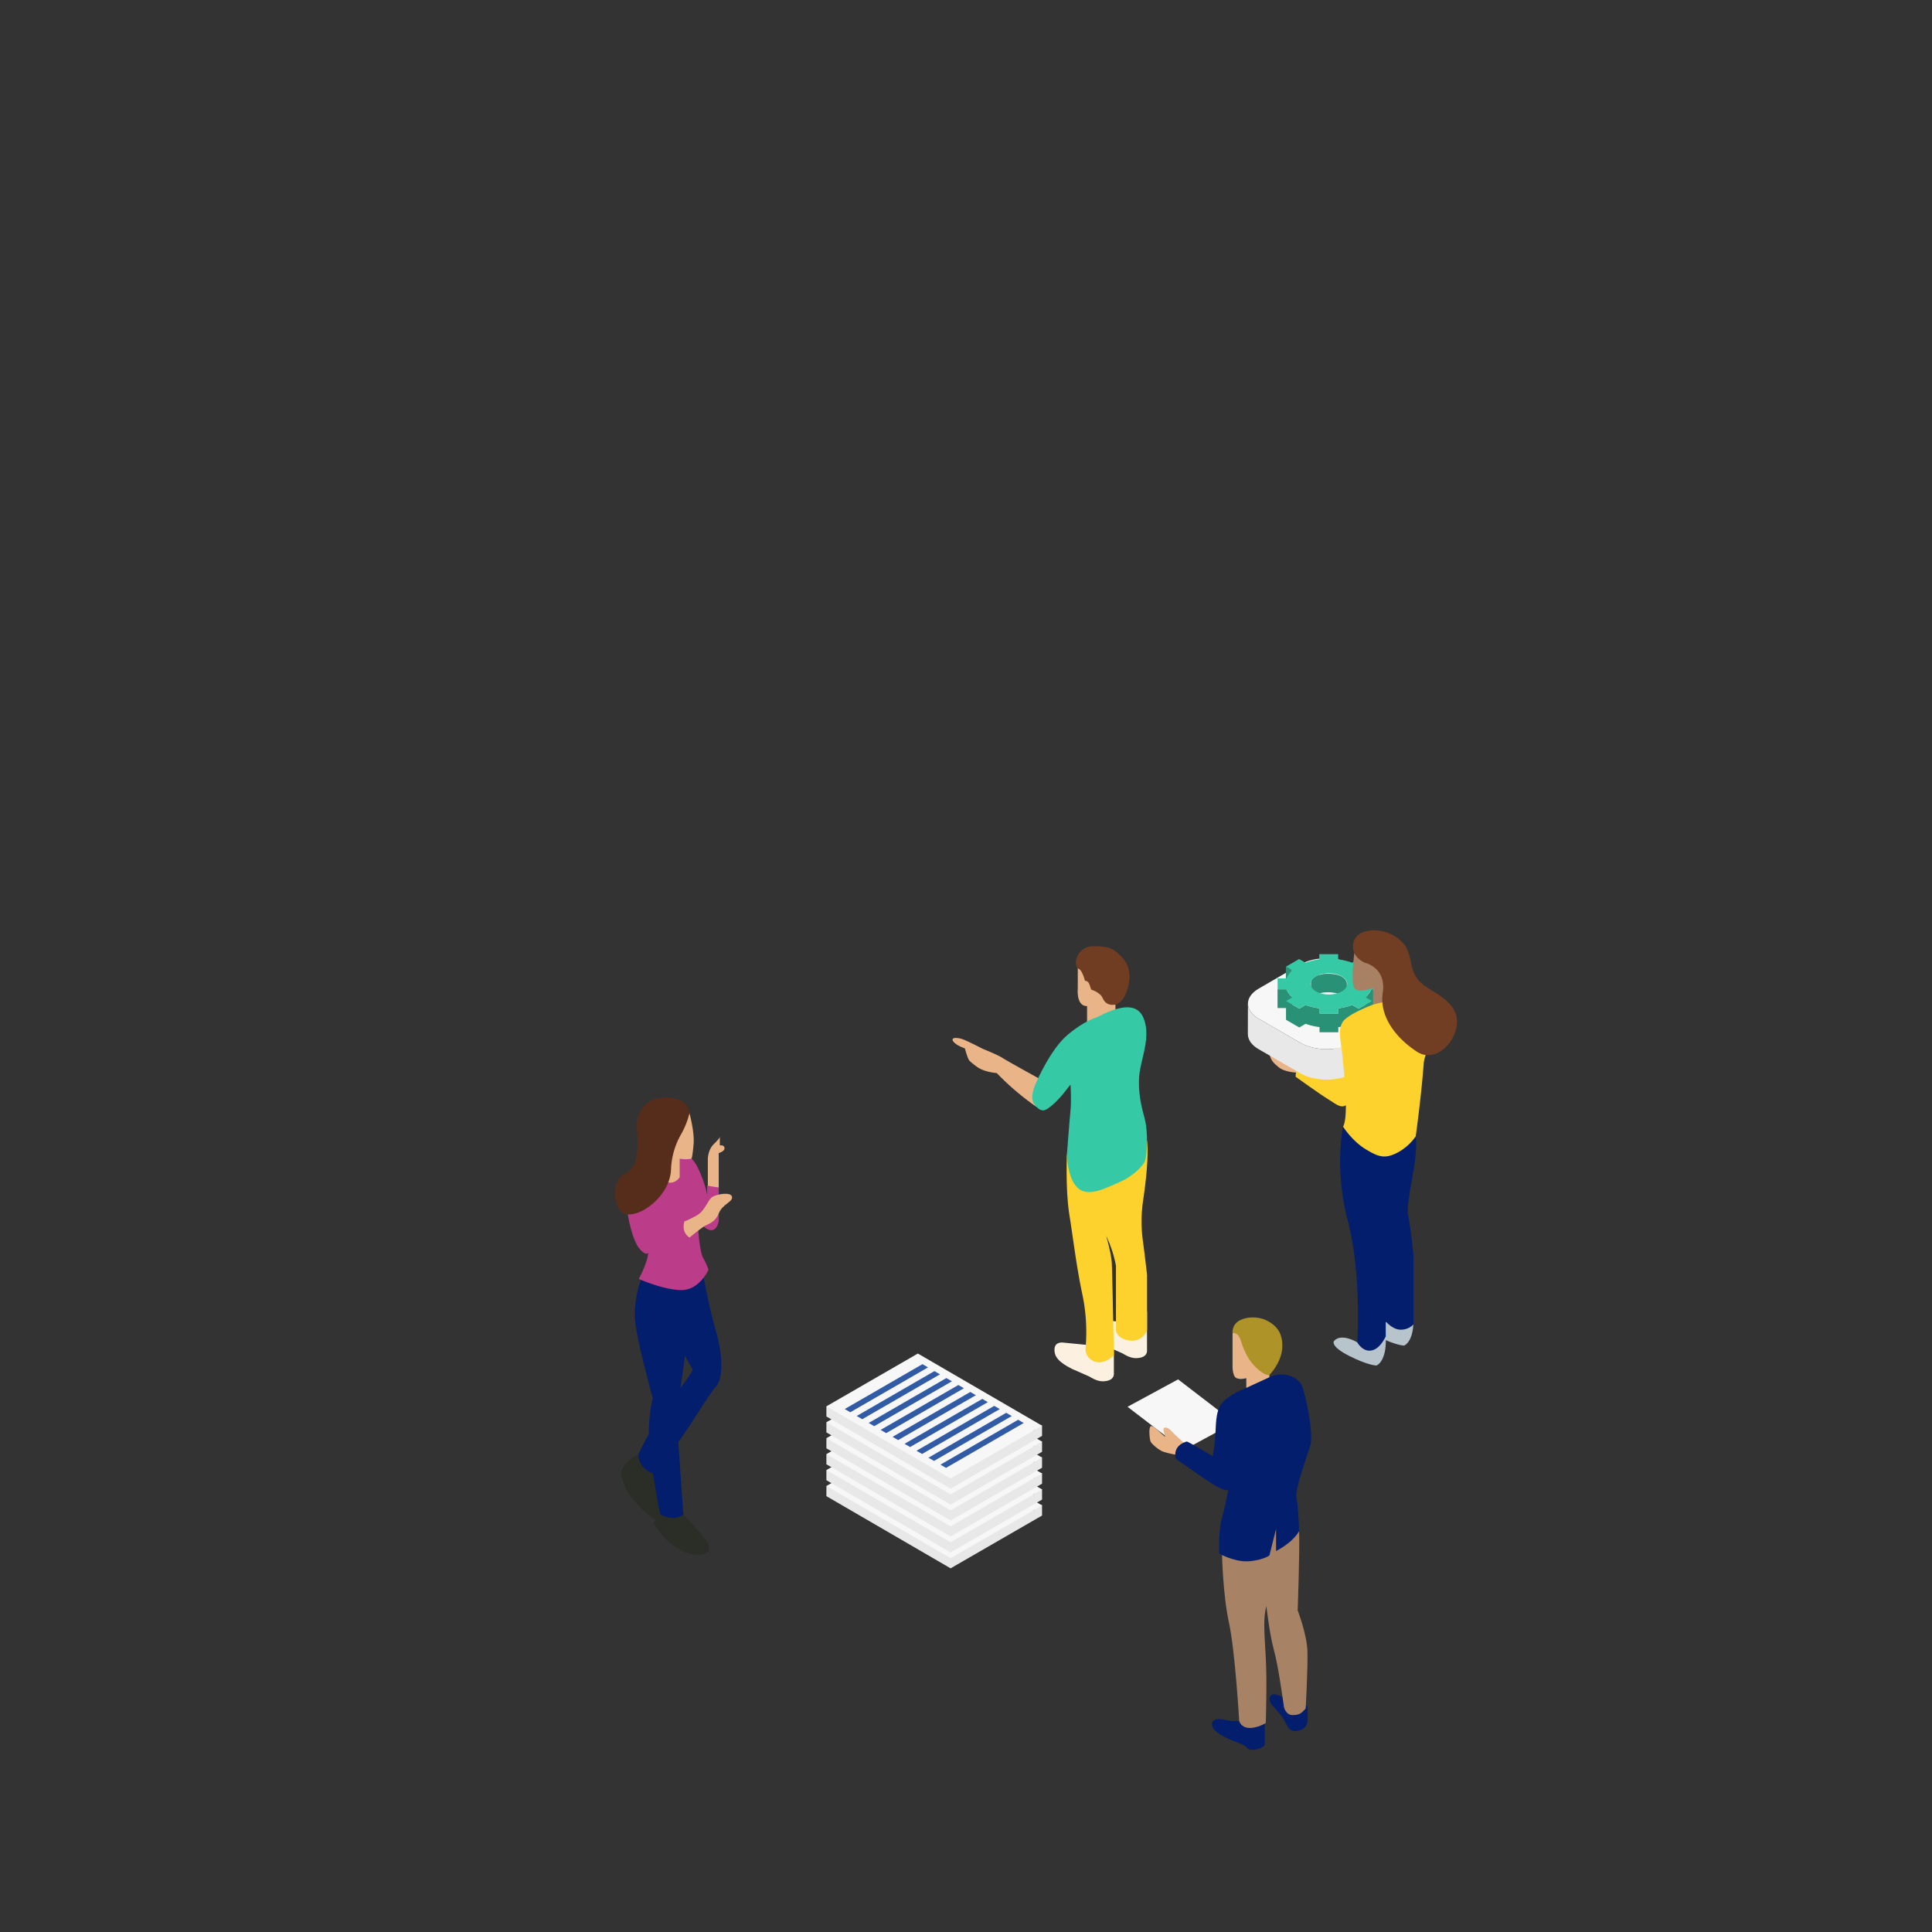 <svg id="Layer_1" data-name="Layer 1" xmlns="http://www.w3.org/2000/svg" viewBox="0 0 1400 1400"><rect x="0" y="0" width="1400" height="1400" fill="#333333" stroke="none"/><defs><style>.cls-1{fill:#e9b488;}.cls-2{fill:#fcf1e0;}.cls-3{fill:#fed22c;}.cls-4{fill:#713d22;}.cls-5{fill:#36c9a5;}.cls-6{fill:#2b2d27;}.cls-7{fill:#031e6c;}.cls-8{fill:#bb3c88;}.cls-9{fill:#562d1b;}.cls-10{isolation:isolate;}.cls-11{fill:#f7f7f7;}.cls-12{fill:#e8e8e8;}.cls-13{fill:#b8c4cb;}.cls-14{fill:#2cc4a7;}.cls-15{fill:#299176;}.cls-16{fill:#a88063;}.cls-17{fill:#713d23;}.cls-18{fill:#a78264;}.cls-19{fill:#ad9328;}.cls-20{fill:#a9d6ff;}.cls-21{fill:#325ba5;}</style></defs><title>people</title><path class="cls-1" d="M751.1,802.11a189.54,189.54,0,0,1-28.82-24.54s-9.08-.55-14.58-4.68-5.5-4.4-6.32-6.33-2.2-6.87-2.2-6.87-6.6-2.2-8.53-5.23,3.58-2.75,7.7-1.1S712.1,760,712.1,760s11,4.4,14.31,6.6,31.35,17.61,31.35,17.61Z"/><path class="cls-2" d="M789.61,974.77s-12-1.13-19.11-1.88c0,0-6-1-6.36,4.56s3,9.66,12.73,14.52l12.74,5.61s4.82,3.36,9.31,3.36,7.85-1.49,8.23-4.86v-28.8Z"/><path class="cls-2" d="M813.64,958s-12-1.14-19.11-1.88c0,0-6-1-6.35,4.55s3,9.66,12.73,14.52l12.73,5.61s4.83,3.36,9.32,3.36,7.85-1.49,8.22-4.86V950.46Z"/><path class="cls-3" d="M776.85,837.52l-3.74-.74S772,862.21,775,880.9s4.87,35.91,9.35,57.22a132.24,132.24,0,0,1,2.25,39.27,9.53,9.53,0,0,0,7.1,9.35c7.48,2.24,13.47-4.86,13.47-4.86s-1.13-58.72-1.5-66.2-4.11-20.19-4.11-20.19a87.92,87.92,0,0,1,7.1,21.69V964.3s.75,6,10.1,7.11,12.44-7.48,12.44-7.48v-40s-1.41-12.78-3-24.53a105,105,0,0,1,.13-29.47c2-13.32,4.13-32.33,2.88-43.23C829.21,826.3,776.85,837.52,776.85,837.52Z"/><path class="cls-1" d="M781,701.77V716s-1.5,13.09,6.73,13.09v11.22h20.57V728l-17.58-29.17-9.83-2.62Z"/><path class="cls-4" d="M781,701.77s1.12,0,2.61,2.25a27.62,27.62,0,0,1,2.62,6.73s2.25-.38,3.37,3l1.12,3.36s6.36,1.87,8.23,6,4.86,5.61,9.35,4.86c0,0,4.48-.75,7.48-7.85s4.86-17.58-1.87-25.43-10.85-9-21.69-9S777.24,697.37,781,701.77Z"/><path class="cls-5" d="M794.56,737.3s-8.73,2.24-21.07,12.71-22.44,34-22.44,34-4.86,9.35-2.24,15c0,0,3,5.61,7.1,5.61s12.82-9.72,15.39-13.08,4.43-5.61,4.43-5.61.75,11.21,0,18.69-2.62,32.17-2.62,32.17.16,16.82,7.75,23.93,19.93.37,29.65-3.74,16.46-10.84,18.7-14.58,3-22.44,0-32.91-5.24-23.19-3-34.78,7.48-25.43,2.24-37.4S808.82,729.85,794.56,737.3Z"/><path class="cls-1" d="M523.06,830l-1.45-.08v-6.14s0,1.08-4.33,5.24-4.35,10.83-4.35,10.83v23l7.89-1.63V835.55s3.37-.87,4.07-2.8l0-.06A2,2,0,0,0,523.06,830Z"/><path class="cls-6" d="M462.61,1054s-9.09,3.7-12.45,11.77c0,0-.73,10.43,9.9,22.21s15,14.92,18.86,12-1.85-24.42-1.85-24.42l-3-10.77Z"/><path class="cls-6" d="M492.66,1096l2.58,1.34s11.11,12.12,14.47,16.15,4.71,6.4,3.7,10.44c0,0-3,5-15.62,1.34s-23.41-19.85-23.41-19.85-2-3.7,4-8.08Z"/><path class="cls-7" d="M509,920.7s4,23.89,9.76,43.74,4.71,35.67,0,40.38-23.56,36.68-29.61,43.07-13.8,20.53-13.8,20.53-12.11-2-12.78-14.47c0,0,11.75-25.41,24.72-41S502,992.37,502,992.37s-17.28-27.72-19.85-43.74,5.21-24.23,5.21-24.23Z"/><path class="cls-7" d="M464.49,927.42s-6.26,15.49-3.9,32.65S473,1013,473,1013a116.73,116.73,0,0,0-2.36,35.92c1.95,18.69,7.74,48.45,7.74,48.45s9.76,5.72,16.82,0c0,0-4.71-65.95-5-73.69a43.28,43.28,0,0,1,2.46-15.14s6.29-39.7,4.94-45.76-8.41-42.06-8.41-42.06Z"/><path class="cls-8" d="M490.2,837.69s7.48-1.45,11,1.92,6.52,10.55,8.88,17.38,2.36,9.53,2.36,9.53v-7.4s5,1,8.41,1.35v24.22s-1,7.07-5.72,6.73-9.59-7.4-9.59-7.4.84,21.54,3.87,27.26a64.42,64.42,0,0,1,4,8.75s-6.39,14.8-19.51,14.8-31-8.08-31-8.08,6.26-11.44,6.83-18.84c0,0-1.78,2.69-6.83-3.7s-10.57-29.73-8.75-42.73c0,0,1.34-7.59,17.5-16.49C471.69,845,490.08,846.76,490.2,837.69Z"/><path class="cls-1" d="M499.62,896.79s7-5.77,10.27-7.94,8-2.54,10.93-9.58,10.19-8.13,9.65-11.93-10.84-2.16-14.27,0-5.06,10-11.57,13.59-8.67,4.12-8.67,4.12S493.16,892.45,499.62,896.79Z"/><path class="cls-1" d="M499.62,806.63s3.7,13.46,3,22.21-1.48,10.77-1.48,10.77a20.87,20.87,0,0,1-8.62,0v13.45s-3,5.05-8.75,3.71S471.69,845,471.69,845a15.63,15.63,0,0,0,5.05-13.18s-5.39,1.07-6.73-6,3.36-7.74,7.4-2.69C477.41,823.12,495.58,817.06,499.62,806.63Z"/><path class="cls-9" d="M499.57,806.84l.05-.21a10.94,10.94,0,0,0-6.73-9.42c-6.73-3-21.2-3.37-27.59,6s-2.69,17.39-3.37,28.55-3,15.87-10.77,19.91-7.73,26.92,3.37,28.26,31.14-14.13,31.72-32.64a55.29,55.29,0,0,1,7.21-25.22A59.42,59.42,0,0,0,499.57,806.84Z"/><path class="cls-1" d="M987.66,759s-8.23-.33-12.45-3.73-6.12-5.49-6.9-10.23,1.45-7.39,3.12-7.81,6,6.87,7.73,7.27-1.31-3.61.91-5.09,7.8,7.93,16.57,13.74S987.66,759,987.66,759Z"/><path class="cls-1" d="M939.21,777.24s-8.24-.34-12.46-3.74-6.12-5.49-6.9-10.23,1.45-7.39,3.12-7.8,6,6.86,7.73,7.26-1.31-3.61.91-5.09,7.8,7.93,16.57,13.75S939.21,777.24,939.21,777.24Z"/><path class="cls-3" d="M972.69,741s-3.28,8.41-5.21,22.87l-1.93,14.46-16.69-9.66s-10.3,2.47-10,11.58c0,0,18.09,13,24.06,16.6s9.72,7.79,14.81,2,9.34-25.1,9.22-27.46S972.69,741,972.69,741Z"/><g class="cls-10"><path class="cls-11" d="M1010.21,716.42c10.45,6,10.5,15.8.12,21.84L980.2,755.77c-10.38,6-27.25,6-37.7,0l-30.33-17.51c-10.44-6-10.5-15.81-.12-21.84l30.13-17.51c10.38-6,27.26-6,37.7,0Z"/><path class="cls-12" d="M1010.33,738.26,980.2,755.77c-10.38,6-27.25,6-37.7,0l-30.33-17.51c-5.25-3-7.88-7-7.87-11l-.06,22.06c0,4,2.61,8,7.87,11l30.33,17.51c10.44,6,27.32,6,37.7,0l30.13-17.51c5.16-3,7.74-6.92,7.75-10.85l.06-22.06C1018.07,731.34,1015.49,735.26,1010.33,738.26Z"/></g><path class="cls-13" d="M988.43,971.65l-4.88,1.08s-11.4-7.05-16.82-1.08c0,0-3.44,3.58,10.85,10.85,13.85,7,19.85,7,19.85,7s7.65-2.63,6.74-21.16h-11.4Z"/><polygon class="cls-14" points="993.96 700.51 989.38 703.17 989.34 716.78 993.92 714.12 993.96 700.51"/><polygon class="cls-15" points="936.41 703.17 931.8 700.51 931.76 714.12 936.37 716.78 936.41 703.17"/><path class="cls-15" d="M949.66,726.08a1.1,1.1,0,0,1,0-.18l0-.2c0-.05,0-.11,0-.17a1.05,1.05,0,0,1,0-.19,1.21,1.21,0,0,1,.05-.18l.06-.19a.87.87,0,0,1,.07-.17,1.19,1.19,0,0,1,.08-.2.89.89,0,0,1,.08-.17l.1-.2.09-.16.15-.24.09-.14.19-.26.08-.11c.11-.13.22-.27.34-.4a.94.94,0,0,0,.1-.1l.3-.3.15-.14.19-.16.18-.15.21-.17.2-.15.22-.15.21-.15.25-.15.3-.19.61-.33.18-.09.5-.23.16-.08.67-.27.11,0,.58-.2.24-.08.32-.1.28-.08.33-.08.28-.07.34-.08.28-.06.35-.07.26,0q.38-.08.75-.12l.11,0,.66-.08.26,0,.42,0h.27l.45,0h1.56c.42,0,.85,0,1.27.07h0c.42,0,.85.08,1.27.14l.11,0,.53.08.23,0,.41.08.21.05.45.1.24.06.41.11.22.06.63.2.11,0,.7.26.15.06.88.38.08,0,.88.46c2.61,1.51,3.92,3.5,3.91,5.48l0-13.61c0-2-1.3-4-3.92-5.48-.28-.16-.57-.31-.87-.46l-.08,0c-.29-.14-.58-.26-.88-.38l-.08,0-.07,0-.7-.26-.11,0-.63-.2-.1,0-.12,0-.41-.11-.24-.06-.45-.1-.17,0h0l-.41-.08-.23,0-.53-.08-.1,0h0c-.42-.06-.85-.11-1.28-.14h0c-.42,0-.84-.06-1.26-.07h-1.56l-.45,0h-.27l-.43,0h-.25l-.66.08-.11,0q-.37,0-.75.12H959l-.19,0-.35.06-.28.07-.34.07-.28.07-.33.09-.28.08-.32.1-.14,0-.1,0-.32.11,0-11.19,0-3.76L956,705v1.34l-.24.09-.12,0-.66.27-.17.08-.49.23-.18.09-.61.33-.16.1-.15.09-.24.15-.21.15-.22.15-.2.15-.21.16-.18.16-.19.16-.08.07a.46.46,0,0,0-.07.07l-.3.3-.1.1c-.12.13-.23.27-.34.4l0,0-.06.09-.19.26-.1.14-.14.24,0,.06s0,.07-.05.1a1.24,1.24,0,0,0-.1.2,1.19,1.19,0,0,0-.08.16l-.09.21,0,.09,0,.08-.06.19-.06.17c0,.07,0,.13,0,.2l0,.1s0,.05,0,.07l0,.2a1.1,1.1,0,0,0,0,.18c0,.06,0,.13,0,.2a.37.37,0,0,1,0,.11v.12l0,13.61c0-.08,0-.15,0-.23S949.65,726.14,949.66,726.08Z"/><path class="cls-15" d="M993.63,716.88c-.09.23-.19.46-.29.69l-.05.11c-.1.22-.21.44-.32.66a.75.75,0,0,0-.07.12c-.12.23-.25.45-.39.68v0c-.14.21-.28.43-.43.64l-.1.14c-.15.21-.3.42-.47.63l-.12.14-.43.51c-.05.07-.11.13-.17.2s-.31.34-.48.5l-.12.14c-.22.22-.45.44-.69.65l0,5.35-5,2.88-4.61-2.66c-.5.19-1,.36-1.51.52l-.48.16-.83.24a5.08,5.08,0,0,1-.52.15l-.86.23-.51.13-1,.23-.39.09-1.39.27-.86.14-.43.07-1.3.19v3.76H956.27l0-3.76-1-.14-.94-.15-.51-.08-1.09-.21-.34-.07c-.5-.1-1-.21-1.49-.33l-.4-.1-1.1-.29-.48-.14-1-.3-.43-.14c-.46-.15-.91-.3-1.36-.47l-4.58,2.66L936.5,728l0-5.3a16.43,16.43,0,0,1-3.5-4.32,12.12,12.12,0,0,1-.71-1.51h-6.49l-.05-7.88,0,13.61,0,7.88h6.14l0,8.5,9.64,5.56,4.58-2.66c.45.17.9.32,1.36.48l.44.13,1,.3.24.07.25.07,1.09.29.4.1,1.49.34h0l.29.05,1.09.21.51.08c.31.06.63.11.94.15l.26,0,.71.1,0,3.76h13.6V744.3l1.26-.17.43-.08.82-.13h0c.47-.08.93-.18,1.39-.27l.39-.09,1-.23.51-.13.86-.22.53-.15.82-.25.29-.09.19-.07c.51-.16,1-.33,1.51-.52l4.61,2.66,9.58-5.56,0-8.5h6l0-13.61Z"/><path class="cls-5" d="M993.63,716.88h6.49l0-7.88h-6.5a15.47,15.47,0,0,0-4.2-5.83l4.58-2.66-9.65-5.57-4.57,2.66a46.29,46.29,0,0,0-10.1-2.42l0-3.76H956l0,3.76A45.8,45.8,0,0,0,946,697.6l-4.61-2.66-9.58,5.57,4.61,2.66a15.06,15.06,0,0,0-4.14,5.83h-6.5l.05,7.88h6.49a15.4,15.4,0,0,0,4.21,5.83l-4.58,2.66,9.64,5.57,4.58-2.66a46.06,46.06,0,0,0,10.09,2.42l0,3.76h13.6l0-3.76a45.75,45.75,0,0,0,10.07-2.42l4.61,2.66,9.58-5.57-4.61-2.66A15.28,15.28,0,0,0,993.63,716.88Zm-21.26,1.5c-5.17,3-13.58,3-18.78,0s-5.23-7.87-.06-10.88,13.57-3,18.77,0S977.53,715.37,972.37,718.38Z"/><path class="cls-13" d="M1008.44,957.16l-4.88,1.09s-11.39-7-16.82-1.09c0,0-3.43,3.58,10.85,10.86,13.85,7.05,19.85,7.05,19.85,7.05s7.65-2.63,6.74-21.16h-11.39Z"/><path class="cls-7" d="M980.17,815.92l-6.93.54s-6.63,29.84,3.46,68.37,6.85,87.9,6.85,87.9,3.25,6,8.68,6,9.22-4.88,11.94-10.31V957.54s4.88,6,10.85,6a12.66,12.66,0,0,0,9.22-3.8V909.25s-1.62-16.82-3.79-28.22,7.59-39.61,5.42-57.52C1025.87,823.51,998,809.4,980.17,815.92Z"/><path class="cls-16" d="M981.38,690.57s-2.72,21.7,0,25.5,13.56,0,13.56,0V728s3.8,4.88,8.68,3.26,8.69-6.52,8.69-6.52V704.14Z"/><path class="cls-3" d="M994.94,728s-19,7-22.25,13-1.08,12.89,0,23.54,4.89,44.29.55,51.89c0,0,6.51,10.31,16.28,16.28s14.1,7,22.79,2.71a37.86,37.86,0,0,0,13.56-11.94s10.31-73.25,5.43-86.82-8.36-13.07-19-11.94A98.79,98.79,0,0,0,994.94,728Z"/><path class="cls-3" d="M1021.15,722.82s-3.29,8.41-5.21,22.87L1014,760.14l-16.69-9.65s-10.3,2.47-10,11.58c0,0,18.1,13,24.07,16.6s9.72,7.79,14.81,2,9.34-25.1,9.22-27.47S1021.15,722.82,1021.15,722.82Z"/><path class="cls-17" d="M989,697.62s-5.42-2.17-7.59-7-1.63-14.65,10.85-16.28,24.42,6,27.67,14.11,2.17,15.52,8.69,22.68,26,12.59,27.13,27.78-15.2,32-28.76,23.34-27.85-24.44-25-42.88S989,697.62,989,697.62Z"/><polygon class="cls-11" points="853.7 999.55 817.05 1019.41 857.81 1050.71 894.46 1030.84 853.7 999.55"/><path class="cls-1" d="M851.64,1054.07a64.47,64.47,0,0,1-8.87-2.18c-3.16-1.18-8.51-5.73-9.1-7.51s-1.39-9.11,0-10.69,6.52,4,8.6,5.74l2.08,1.78s-1.58-4.75-1.18-5.94,2.77-1.38,5.54,1.59,10.09,9.49,10.09,9.49Z"/><path class="cls-7" d="M899.9,1245.7,898,1247a28,28,0,0,1-9.64-.64c-5.14-1.29-10.92-1-10,3.85s9.32,8.68,12.85,10.28,10.6,3.86,11.57,5.14,2.57,3.22,8,1.93,5.7-3.53,5.7-3.53V1244.1Z"/><path class="cls-7" d="M931.39,1230.6s-6.43-3.21-8.68-2.89-4.81,3.86,0,9,6.75,7.39,8.68,11.24,3.21,6.75,7.71,6.43a13.07,13.07,0,0,0,3.72-.88,7.36,7.36,0,0,0,4.68-6.88v-10.26l-13.76-6.4Z"/><path class="cls-18" d="M887.05,1122l-1.48,4.89s.52,28.53,5,49.09,7.39,71,7.39,71,1,4.82,7.06,5.14,12.21-3.53,12.21-3.53,1-29.88,0-47.55-2-28.27.43-37.27c0,0,2.14,19.6,5.36,31.48s6.1,32.77,7.39,41.77c0,0,1.28,5.78,6.1,5.78s6.43-1,9.64-4.82c0,0,1.6-28.59,1.28-41.12s-7.07-29.88-7.07-29.88,1.61-45.27,1-57.51-22.17-20.88-22.17-20.88Z"/><path class="cls-1" d="M893.16,965.88v23.45s-.32,8,2.89,9.32,7.07,0,7.07,0v7.06s9.31,1.93,16.7-3.53v-7.39L908.26,971S896.37,963.63,893.16,965.88Z"/><path class="cls-7" d="M903.12,1005.71s-10.28,3.86-16.39,9.64-5.46,16.71-6.1,25.38a110.63,110.63,0,0,1-1.93,14.46s-16.71-10-18.63-10.6c0,0-10.61,2.25-8,12.53,0,0,12.86,9,19.92,13.81s13.5,9,18,9c0,0-1.6,9-4.49,19.92s-1.93,26-1.93,26,11.57,6.43,21.85,5.46,14.45-4.18,14.45-4.18l4.82-19.27v16.06s11.89-5.78,16.71-14.46c0,0-.64-18-1.93-24.09s7.39-28.92,10-37.91-3.53-37.59-6.1-43.37-12.85-11.25-23.46-6.11Z"/><path class="cls-19" d="M893.16,965.88a9.46,9.46,0,0,1,4.5-8.68c5.14-3.21,14.45-3.53,20.88,0s11.24,8.68,10.6,19.6-9.32,19.6-9.32,19.6-3.53,1-10.92-6.75-9.15-17.71-10.92-20.88A5.25,5.25,0,0,0,893.16,965.88Z"/><polygon class="cls-12" points="607.73 1078.46 607.61 1079.1 665.11 1045.91 748.76 1094.52 752.78 1091.19 755.11 1090.56 755.11 1098.21 688.84 1136.47 598.84 1084.17 598.84 1076.81 607.73 1078.46"/><polygon class="cls-11" points="598.84 1076.81 688.84 1129.11 755.11 1090.85 665.11 1038.55 598.84 1076.81"/><polygon class="cls-20" points="681.46 1119.07 737.79 1086.55 741.83 1088.89 685.5 1121.41 681.46 1119.07"/><polygon class="cls-20" points="672.8 1114.03 729.13 1081.51 733.16 1083.85 676.83 1116.38 672.8 1114.03"/><polygon class="cls-20" points="664.13 1108.99 720.46 1076.47 724.49 1078.82 668.16 1111.34 664.13 1108.99"/><polygon class="cls-20" points="655.46 1103.96 711.79 1071.43 715.82 1073.78 659.49 1106.3 655.46 1103.96"/><polygon class="cls-20" points="646.79 1098.92 703.12 1066.4 707.16 1068.74 650.83 1101.26 646.79 1098.92"/><polygon class="cls-20" points="638.13 1093.88 694.45 1061.36 698.49 1063.7 642.16 1096.23 638.13 1093.88"/><polygon class="cls-20" points="629.46 1088.84 685.78 1056.32 689.82 1058.67 633.49 1091.19 629.46 1088.84"/><polygon class="cls-20" points="620.79 1083.81 677.12 1051.29 681.15 1053.63 624.82 1086.15 620.79 1083.81"/><polygon class="cls-20" points="616.15 1081.12 612.12 1078.77 668.45 1046.25 672.48 1048.59 616.15 1081.12"/><polygon class="cls-12" points="607.73 1066.91 607.61 1067.56 665.11 1034.36 748.76 1082.97 752.78 1079.64 755.11 1079.02 755.11 1086.66 688.84 1124.93 598.84 1072.62 598.84 1065.26 607.73 1066.91"/><polygon class="cls-11" points="598.84 1065.26 688.84 1117.57 755.11 1079.3 665.11 1027 598.84 1065.26"/><polygon class="cls-20" points="681.46 1107.52 737.79 1075 741.83 1077.34 685.5 1109.87 681.46 1107.52"/><polygon class="cls-20" points="672.8 1102.48 729.13 1069.96 733.16 1072.31 676.83 1104.83 672.8 1102.48"/><polygon class="cls-20" points="664.13 1097.45 720.46 1064.92 724.49 1067.27 668.16 1099.79 664.13 1097.45"/><polygon class="cls-20" points="655.46 1092.41 711.79 1059.89 715.82 1062.23 659.49 1094.75 655.46 1092.41"/><polygon class="cls-20" points="646.79 1087.37 703.12 1054.85 707.16 1057.2 650.83 1089.72 646.79 1087.37"/><polygon class="cls-20" points="638.13 1082.34 694.45 1049.81 698.49 1052.16 642.16 1084.68 638.13 1082.34"/><polygon class="cls-20" points="629.46 1077.3 685.78 1044.78 689.82 1047.12 633.49 1079.64 629.46 1077.3"/><polygon class="cls-20" points="620.79 1072.26 677.12 1039.74 681.15 1042.08 624.82 1074.61 620.79 1072.26"/><polygon class="cls-20" points="616.15 1069.57 612.12 1067.22 668.45 1034.7 672.48 1037.05 616.15 1069.57"/><polygon class="cls-12" points="607.73 1055.36 607.61 1056.01 665.11 1022.81 748.76 1071.42 752.78 1068.1 755.11 1067.47 755.11 1075.12 688.84 1113.38 598.84 1061.08 598.84 1053.72 607.73 1055.36"/><polygon class="cls-11" points="598.84 1053.72 688.84 1106.02 755.11 1067.76 665.11 1015.46 598.84 1053.72"/><polygon class="cls-20" points="681.46 1095.97 737.79 1063.45 741.83 1065.8 685.5 1098.32 681.46 1095.97"/><polygon class="cls-20" points="672.8 1090.94 729.13 1058.42 733.16 1060.76 676.83 1093.28 672.8 1090.94"/><polygon class="cls-20" points="664.13 1085.9 720.46 1053.38 724.49 1055.72 668.16 1088.25 664.13 1085.9"/><polygon class="cls-20" points="655.46 1080.86 711.79 1048.34 715.82 1050.68 659.49 1083.21 655.46 1080.86"/><polygon class="cls-20" points="646.79 1075.83 703.12 1043.3 707.16 1045.65 650.83 1078.17 646.79 1075.83"/><polygon class="cls-20" points="638.13 1070.79 694.45 1038.27 698.49 1040.61 642.16 1073.13 638.13 1070.79"/><polygon class="cls-20" points="629.46 1065.75 685.78 1033.23 689.82 1035.58 633.49 1068.1 629.46 1065.75"/><polygon class="cls-20" points="620.79 1060.71 677.12 1028.19 681.15 1030.54 624.82 1063.06 620.79 1060.71"/><polygon class="cls-20" points="616.15 1058.02 612.12 1055.68 668.45 1023.15 672.48 1025.5 616.15 1058.02"/><polygon class="cls-12" points="607.73 1043.82 607.61 1044.46 665.11 1011.27 748.76 1059.88 752.78 1056.55 755.11 1055.92 755.11 1063.57 688.84 1101.83 598.84 1049.53 598.84 1042.17 607.73 1043.82"/><polygon class="cls-11" points="598.84 1042.17 688.84 1094.47 755.11 1056.21 665.11 1003.91 598.84 1042.17"/><polygon class="cls-20" points="681.46 1084.43 737.79 1051.91 741.83 1054.25 685.5 1086.77 681.46 1084.43"/><polygon class="cls-20" points="672.8 1079.39 729.13 1046.87 733.16 1049.21 676.83 1081.73 672.8 1079.39"/><polygon class="cls-20" points="664.13 1074.35 720.46 1041.83 724.49 1044.18 668.16 1076.7 664.13 1074.35"/><polygon class="cls-20" points="655.46 1069.32 711.79 1036.8 715.82 1039.14 659.49 1071.66 655.46 1069.32"/><polygon class="cls-20" points="646.79 1064.28 703.12 1031.76 707.16 1034.1 650.83 1066.62 646.79 1064.28"/><polygon class="cls-20" points="638.13 1059.24 694.45 1026.72 698.49 1029.06 642.16 1061.59 638.13 1059.24"/><polygon class="cls-20" points="629.46 1054.2 685.78 1021.68 689.82 1024.03 633.49 1056.55 629.46 1054.2"/><polygon class="cls-20" points="620.79 1049.17 677.12 1016.65 681.15 1018.99 624.82 1051.51 620.79 1049.17"/><polygon class="cls-20" points="616.15 1046.47 612.12 1044.13 668.45 1011.61 672.48 1013.95 616.15 1046.47"/><polygon class="cls-12" points="607.73 1032.27 607.61 1032.92 665.11 999.72 748.76 1048.33 752.78 1045 755.11 1044.38 755.11 1052.02 688.84 1090.29 598.84 1037.98 598.84 1030.62 607.73 1032.27"/><polygon class="cls-11" points="598.84 1030.62 688.84 1082.93 755.11 1044.66 665.11 992.36 598.84 1030.62"/><polygon class="cls-20" points="681.46 1072.88 737.79 1040.36 741.83 1042.7 685.5 1075.22 681.46 1072.88"/><polygon class="cls-20" points="672.8 1067.85 729.13 1035.32 733.16 1037.67 676.83 1070.19 672.8 1067.85"/><polygon class="cls-20" points="664.13 1062.81 720.46 1030.29 724.49 1032.63 668.16 1065.15 664.13 1062.81"/><polygon class="cls-20" points="655.46 1057.77 711.79 1025.25 715.82 1027.59 659.49 1060.11 655.46 1057.77"/><polygon class="cls-20" points="646.79 1052.73 703.12 1020.21 707.16 1022.56 650.83 1055.08 646.79 1052.73"/><polygon class="cls-20" points="638.13 1047.7 694.45 1015.17 698.49 1017.52 642.16 1050.04 638.13 1047.7"/><polygon class="cls-20" points="629.46 1042.66 685.78 1010.14 689.82 1012.48 633.49 1045 629.46 1042.66"/><polygon class="cls-20" points="620.79 1037.62 677.12 1005.1 681.15 1007.44 624.82 1039.96 620.79 1037.62"/><polygon class="cls-20" points="616.15 1034.93 612.12 1032.58 668.45 1000.06 672.48 1002.41 616.15 1034.93"/><polygon class="cls-12" points="607.73 1020.72 607.61 1021.37 665.11 988.17 748.76 1036.79 752.78 1033.46 755.11 1032.83 755.11 1040.48 688.84 1078.74 598.84 1026.44 598.84 1019.08 607.73 1020.72"/><polygon class="cls-11" points="598.84 1019.08 688.84 1071.38 755.11 1033.12 665.11 980.82 598.84 1019.08"/><polygon class="cls-21" points="681.46 1061.34 737.79 1028.81 741.83 1031.16 685.5 1063.68 681.46 1061.34"/><polygon class="cls-21" points="672.8 1056.3 729.13 1023.78 733.16 1026.12 676.83 1058.64 672.8 1056.3"/><polygon class="cls-21" points="664.13 1051.26 720.46 1018.74 724.49 1021.08 668.16 1053.61 664.13 1051.26"/><polygon class="cls-21" points="655.46 1046.22 711.79 1013.7 715.82 1016.05 659.49 1048.57 655.46 1046.22"/><polygon class="cls-21" points="646.79 1041.19 703.12 1008.66 707.16 1011.01 650.83 1043.53 646.79 1041.19"/><polygon class="cls-21" points="638.13 1036.15 694.45 1003.63 698.49 1005.97 642.16 1038.49 638.13 1036.15"/><polygon class="cls-21" points="629.46 1031.11 685.78 998.59 689.82 1000.93 633.49 1033.46 629.46 1031.11"/><polygon class="cls-21" points="620.79 1026.08 677.12 993.55 681.15 995.9 624.82 1028.42 620.79 1026.08"/><polygon class="cls-21" points="616.15 1023.38 612.12 1021.04 668.45 988.51 672.48 990.86 616.15 1023.38"/></svg>